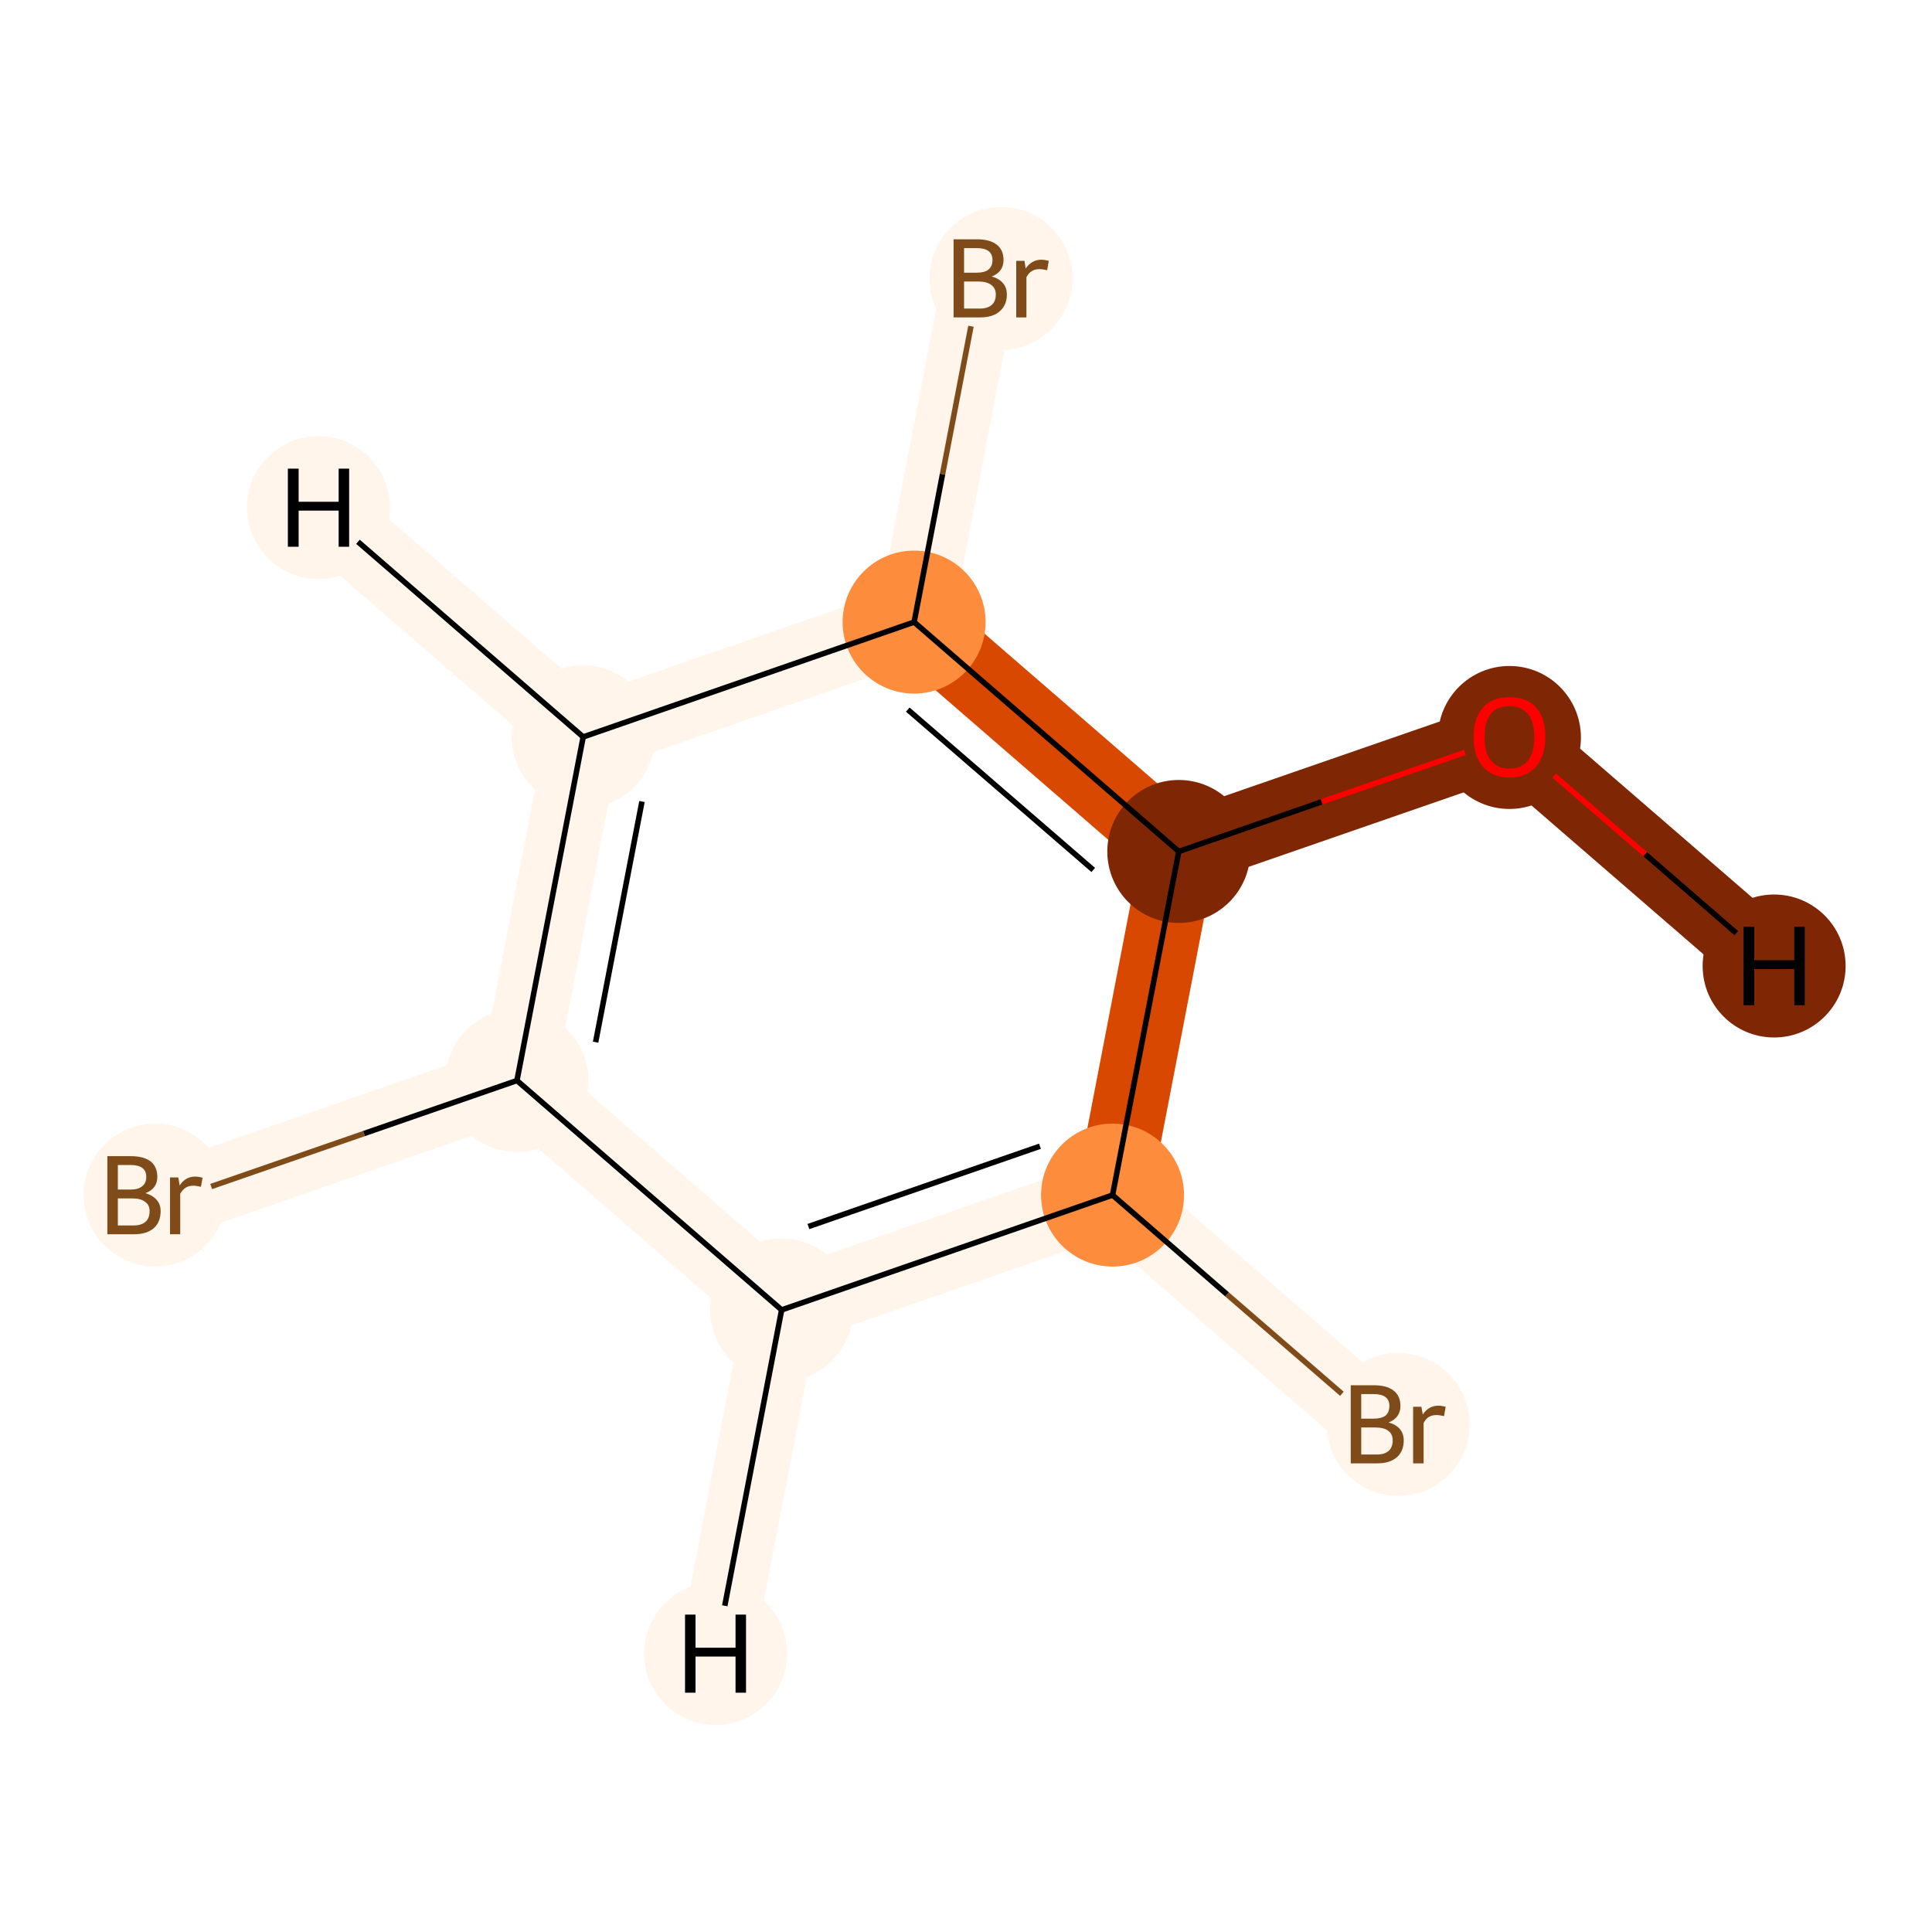 <?xml version='1.0' encoding='iso-8859-1'?>
<svg version='1.1' baseProfile='full'
              xmlns='http://www.w3.org/2000/svg'
                      xmlns:rdkit='http://www.rdkit.org/xml'
                      xmlns:xlink='http://www.w3.org/1999/xlink'
                  xml:space='preserve'
width='700px' height='700px' viewBox='0 0 700 700'>
<!-- END OF HEADER -->
<rect style='opacity:1.0;fill:#FFFFFF;stroke:none' width='700.0' height='700.0' x='0.0' y='0.0'> </rect>
<path d='M 67.5,433.0 L 187.3,391.5' style='fill:none;fill-rule:evenodd;stroke:#FFF5EB;stroke-width:27.1px;stroke-linecap:butt;stroke-linejoin:miter;stroke-opacity:1' />
<path d='M 187.3,391.5 L 211.3,267.0' style='fill:none;fill-rule:evenodd;stroke:#FFF5EB;stroke-width:27.1px;stroke-linecap:butt;stroke-linejoin:miter;stroke-opacity:1' />
<path d='M 187.3,391.5 L 283.2,474.6' style='fill:none;fill-rule:evenodd;stroke:#FFF5EB;stroke-width:27.1px;stroke-linecap:butt;stroke-linejoin:miter;stroke-opacity:1' />
<path d='M 211.3,267.0 L 331.2,225.4' style='fill:none;fill-rule:evenodd;stroke:#FFF5EB;stroke-width:27.1px;stroke-linecap:butt;stroke-linejoin:miter;stroke-opacity:1' />
<path d='M 211.3,267.0 L 115.4,183.9' style='fill:none;fill-rule:evenodd;stroke:#FFF5EB;stroke-width:27.1px;stroke-linecap:butt;stroke-linejoin:miter;stroke-opacity:1' />
<path d='M 331.2,225.4 L 355.1,100.9' style='fill:none;fill-rule:evenodd;stroke:#FFF5EB;stroke-width:27.1px;stroke-linecap:butt;stroke-linejoin:miter;stroke-opacity:1' />
<path d='M 331.2,225.4 L 427.1,308.5' style='fill:none;fill-rule:evenodd;stroke:#D94801;stroke-width:27.1px;stroke-linecap:butt;stroke-linejoin:miter;stroke-opacity:1' />
<path d='M 427.1,308.5 L 403.1,433.0' style='fill:none;fill-rule:evenodd;stroke:#D94801;stroke-width:27.1px;stroke-linecap:butt;stroke-linejoin:miter;stroke-opacity:1' />
<path d='M 427.1,308.5 L 546.9,267.0' style='fill:none;fill-rule:evenodd;stroke:#7F2704;stroke-width:27.1px;stroke-linecap:butt;stroke-linejoin:miter;stroke-opacity:1' />
<path d='M 403.1,433.0 L 283.2,474.6' style='fill:none;fill-rule:evenodd;stroke:#FFF5EB;stroke-width:27.1px;stroke-linecap:butt;stroke-linejoin:miter;stroke-opacity:1' />
<path d='M 403.1,433.0 L 499.0,516.1' style='fill:none;fill-rule:evenodd;stroke:#FFF5EB;stroke-width:27.1px;stroke-linecap:butt;stroke-linejoin:miter;stroke-opacity:1' />
<path d='M 283.2,474.6 L 259.3,599.1' style='fill:none;fill-rule:evenodd;stroke:#FFF5EB;stroke-width:27.1px;stroke-linecap:butt;stroke-linejoin:miter;stroke-opacity:1' />
<path d='M 546.9,267.0 L 642.8,350.0' style='fill:none;fill-rule:evenodd;stroke:#7F2704;stroke-width:27.1px;stroke-linecap:butt;stroke-linejoin:miter;stroke-opacity:1' />
<ellipse cx='56.2' cy='433.0' rx='25.4' ry='25.4'  style='fill:#FFF5EB;fill-rule:evenodd;stroke:#FFF5EB;stroke-width:1.0px;stroke-linecap:butt;stroke-linejoin:miter;stroke-opacity:1' />
<ellipse cx='187.3' cy='391.5' rx='25.4' ry='25.4'  style='fill:#FFF5EB;fill-rule:evenodd;stroke:#FFF5EB;stroke-width:1.0px;stroke-linecap:butt;stroke-linejoin:miter;stroke-opacity:1' />
<ellipse cx='211.3' cy='267.0' rx='25.4' ry='25.4'  style='fill:#FFF5EB;fill-rule:evenodd;stroke:#FFF5EB;stroke-width:1.0px;stroke-linecap:butt;stroke-linejoin:miter;stroke-opacity:1' />
<ellipse cx='331.2' cy='225.4' rx='25.4' ry='25.4'  style='fill:#FD8D3C;fill-rule:evenodd;stroke:#FD8D3C;stroke-width:1.0px;stroke-linecap:butt;stroke-linejoin:miter;stroke-opacity:1' />
<ellipse cx='362.7' cy='100.9' rx='25.4' ry='25.4'  style='fill:#FFF5EB;fill-rule:evenodd;stroke:#FFF5EB;stroke-width:1.0px;stroke-linecap:butt;stroke-linejoin:miter;stroke-opacity:1' />
<ellipse cx='427.1' cy='308.5' rx='25.4' ry='25.4'  style='fill:#7F2704;fill-rule:evenodd;stroke:#7F2704;stroke-width:1.0px;stroke-linecap:butt;stroke-linejoin:miter;stroke-opacity:1' />
<ellipse cx='403.1' cy='433.0' rx='25.4' ry='25.4'  style='fill:#FD8D3C;fill-rule:evenodd;stroke:#FD8D3C;stroke-width:1.0px;stroke-linecap:butt;stroke-linejoin:miter;stroke-opacity:1' />
<ellipse cx='283.2' cy='474.6' rx='25.4' ry='25.4'  style='fill:#FFF5EB;fill-rule:evenodd;stroke:#FFF5EB;stroke-width:1.0px;stroke-linecap:butt;stroke-linejoin:miter;stroke-opacity:1' />
<ellipse cx='506.6' cy='516.1' rx='25.4' ry='25.4'  style='fill:#FFF5EB;fill-rule:evenodd;stroke:#FFF5EB;stroke-width:1.0px;stroke-linecap:butt;stroke-linejoin:miter;stroke-opacity:1' />
<ellipse cx='546.9' cy='267.2' rx='25.4' ry='25.4'  style='fill:#7F2704;fill-rule:evenodd;stroke:#7F2704;stroke-width:1.0px;stroke-linecap:butt;stroke-linejoin:miter;stroke-opacity:1' />
<ellipse cx='115.4' cy='183.9' rx='25.4' ry='25.4'  style='fill:#FFF5EB;fill-rule:evenodd;stroke:#FFF5EB;stroke-width:1.0px;stroke-linecap:butt;stroke-linejoin:miter;stroke-opacity:1' />
<ellipse cx='259.3' cy='599.1' rx='25.4' ry='25.4'  style='fill:#FFF5EB;fill-rule:evenodd;stroke:#FFF5EB;stroke-width:1.0px;stroke-linecap:butt;stroke-linejoin:miter;stroke-opacity:1' />
<ellipse cx='642.8' cy='350.0' rx='25.4' ry='25.4'  style='fill:#7F2704;fill-rule:evenodd;stroke:#7F2704;stroke-width:1.0px;stroke-linecap:butt;stroke-linejoin:miter;stroke-opacity:1' />
<path class='bond-0 atom-0 atom-1' d='M 76.5,429.9 L 131.9,410.7' style='fill:none;fill-rule:evenodd;stroke:#7F4C19;stroke-width:2.0px;stroke-linecap:butt;stroke-linejoin:miter;stroke-opacity:1' />
<path class='bond-0 atom-0 atom-1' d='M 131.9,410.7 L 187.3,391.5' style='fill:none;fill-rule:evenodd;stroke:#000000;stroke-width:2.0px;stroke-linecap:butt;stroke-linejoin:miter;stroke-opacity:1' />
<path class='bond-1 atom-1 atom-2' d='M 187.3,391.5 L 211.3,267.0' style='fill:none;fill-rule:evenodd;stroke:#000000;stroke-width:2.0px;stroke-linecap:butt;stroke-linejoin:miter;stroke-opacity:1' />
<path class='bond-1 atom-1 atom-2' d='M 215.8,377.6 L 232.6,290.4' style='fill:none;fill-rule:evenodd;stroke:#000000;stroke-width:2.0px;stroke-linecap:butt;stroke-linejoin:miter;stroke-opacity:1' />
<path class='bond-9 atom-7 atom-1' d='M 283.2,474.6 L 187.3,391.5' style='fill:none;fill-rule:evenodd;stroke:#000000;stroke-width:2.0px;stroke-linecap:butt;stroke-linejoin:miter;stroke-opacity:1' />
<path class='bond-2 atom-2 atom-3' d='M 211.3,267.0 L 331.2,225.4' style='fill:none;fill-rule:evenodd;stroke:#000000;stroke-width:2.0px;stroke-linecap:butt;stroke-linejoin:miter;stroke-opacity:1' />
<path class='bond-10 atom-2 atom-10' d='M 211.3,267.0 L 129.7,196.3' style='fill:none;fill-rule:evenodd;stroke:#000000;stroke-width:2.0px;stroke-linecap:butt;stroke-linejoin:miter;stroke-opacity:1' />
<path class='bond-3 atom-3 atom-4' d='M 331.2,225.4 L 341.5,171.8' style='fill:none;fill-rule:evenodd;stroke:#000000;stroke-width:2.0px;stroke-linecap:butt;stroke-linejoin:miter;stroke-opacity:1' />
<path class='bond-3 atom-3 atom-4' d='M 341.5,171.8 L 351.8,118.2' style='fill:none;fill-rule:evenodd;stroke:#7F4C19;stroke-width:2.0px;stroke-linecap:butt;stroke-linejoin:miter;stroke-opacity:1' />
<path class='bond-4 atom-3 atom-5' d='M 331.2,225.4 L 427.1,308.5' style='fill:none;fill-rule:evenodd;stroke:#000000;stroke-width:2.0px;stroke-linecap:butt;stroke-linejoin:miter;stroke-opacity:1' />
<path class='bond-4 atom-3 atom-5' d='M 328.9,257.1 L 396.1,315.2' style='fill:none;fill-rule:evenodd;stroke:#000000;stroke-width:2.0px;stroke-linecap:butt;stroke-linejoin:miter;stroke-opacity:1' />
<path class='bond-5 atom-5 atom-6' d='M 427.1,308.5 L 403.1,433.0' style='fill:none;fill-rule:evenodd;stroke:#000000;stroke-width:2.0px;stroke-linecap:butt;stroke-linejoin:miter;stroke-opacity:1' />
<path class='bond-8 atom-5 atom-9' d='M 427.1,308.5 L 478.9,290.5' style='fill:none;fill-rule:evenodd;stroke:#000000;stroke-width:2.0px;stroke-linecap:butt;stroke-linejoin:miter;stroke-opacity:1' />
<path class='bond-8 atom-5 atom-9' d='M 478.9,290.5 L 530.8,272.6' style='fill:none;fill-rule:evenodd;stroke:#FF0000;stroke-width:2.0px;stroke-linecap:butt;stroke-linejoin:miter;stroke-opacity:1' />
<path class='bond-6 atom-6 atom-7' d='M 403.1,433.0 L 283.2,474.6' style='fill:none;fill-rule:evenodd;stroke:#000000;stroke-width:2.0px;stroke-linecap:butt;stroke-linejoin:miter;stroke-opacity:1' />
<path class='bond-6 atom-6 atom-7' d='M 376.8,415.3 L 292.9,444.4' style='fill:none;fill-rule:evenodd;stroke:#000000;stroke-width:2.0px;stroke-linecap:butt;stroke-linejoin:miter;stroke-opacity:1' />
<path class='bond-7 atom-6 atom-8' d='M 403.1,433.0 L 444.6,469.0' style='fill:none;fill-rule:evenodd;stroke:#000000;stroke-width:2.0px;stroke-linecap:butt;stroke-linejoin:miter;stroke-opacity:1' />
<path class='bond-7 atom-6 atom-8' d='M 444.6,469.0 L 486.2,505.0' style='fill:none;fill-rule:evenodd;stroke:#7F4C19;stroke-width:2.0px;stroke-linecap:butt;stroke-linejoin:miter;stroke-opacity:1' />
<path class='bond-11 atom-7 atom-11' d='M 283.2,474.6 L 262.6,581.8' style='fill:none;fill-rule:evenodd;stroke:#000000;stroke-width:2.0px;stroke-linecap:butt;stroke-linejoin:miter;stroke-opacity:1' />
<path class='bond-12 atom-9 atom-12' d='M 563.1,281.0 L 596.1,309.5' style='fill:none;fill-rule:evenodd;stroke:#FF0000;stroke-width:2.0px;stroke-linecap:butt;stroke-linejoin:miter;stroke-opacity:1' />
<path class='bond-12 atom-9 atom-12' d='M 596.1,309.5 L 629.1,338.1' style='fill:none;fill-rule:evenodd;stroke:#000000;stroke-width:2.0px;stroke-linecap:butt;stroke-linejoin:miter;stroke-opacity:1' />
<path  class='atom-0' d='M 52.7 432.3
Q 55.4 433.1, 56.8 434.8
Q 58.2 436.4, 58.2 438.8
Q 58.2 442.8, 55.7 445.0
Q 53.2 447.2, 48.5 447.2
L 38.9 447.2
L 38.9 418.9
L 47.3 418.9
Q 52.1 418.9, 54.6 420.8
Q 57.0 422.8, 57.0 426.4
Q 57.0 430.7, 52.7 432.3
M 42.7 422.1
L 42.7 431.0
L 47.3 431.0
Q 50.1 431.0, 51.5 429.8
Q 53.0 428.7, 53.0 426.4
Q 53.0 422.1, 47.3 422.1
L 42.7 422.1
M 48.5 444.0
Q 51.2 444.0, 52.7 442.7
Q 54.2 441.4, 54.2 438.8
Q 54.2 436.5, 52.5 435.4
Q 50.9 434.2, 47.9 434.2
L 42.7 434.2
L 42.7 444.0
L 48.5 444.0
' fill='#7F4C19'/>
<path  class='atom-0' d='M 64.6 426.6
L 65.1 429.5
Q 67.2 426.3, 70.7 426.3
Q 71.9 426.3, 73.4 426.7
L 72.8 430.0
Q 71.1 429.6, 70.1 429.6
Q 68.4 429.6, 67.3 430.3
Q 66.2 431.0, 65.3 432.5
L 65.3 447.2
L 61.6 447.2
L 61.6 426.6
L 64.6 426.6
' fill='#7F4C19'/>
<path  class='atom-4' d='M 359.3 100.2
Q 362.0 100.9, 363.4 102.6
Q 364.8 104.2, 364.8 106.7
Q 364.8 110.6, 362.2 112.8
Q 359.8 115.0, 355.0 115.0
L 345.5 115.0
L 345.5 86.7
L 353.9 86.7
Q 358.7 86.7, 361.2 88.7
Q 363.6 90.6, 363.6 94.2
Q 363.6 98.5, 359.3 100.2
M 349.3 89.9
L 349.3 98.8
L 353.9 98.8
Q 356.7 98.8, 358.1 97.7
Q 359.6 96.5, 359.6 94.2
Q 359.6 89.9, 353.9 89.9
L 349.3 89.9
M 355.0 111.8
Q 357.8 111.8, 359.3 110.5
Q 360.8 109.2, 360.8 106.7
Q 360.8 104.4, 359.1 103.2
Q 357.5 102.0, 354.4 102.0
L 349.3 102.0
L 349.3 111.8
L 355.0 111.8
' fill='#7F4C19'/>
<path  class='atom-4' d='M 371.2 94.5
L 371.6 97.3
Q 373.8 94.1, 377.3 94.1
Q 378.4 94.1, 380.0 94.5
L 379.4 97.9
Q 377.6 97.5, 376.7 97.5
Q 375.0 97.5, 373.9 98.2
Q 372.8 98.8, 371.9 100.4
L 371.9 115.0
L 368.2 115.0
L 368.2 94.5
L 371.2 94.5
' fill='#7F4C19'/>
<path  class='atom-8' d='M 503.1 515.4
Q 505.8 516.1, 507.2 517.8
Q 508.6 519.4, 508.6 521.9
Q 508.6 525.8, 506.1 528.0
Q 503.6 530.2, 498.9 530.2
L 489.4 530.2
L 489.4 501.9
L 497.7 501.9
Q 502.6 501.9, 505.0 503.9
Q 507.4 505.8, 507.4 509.4
Q 507.4 513.7, 503.1 515.4
M 493.2 505.1
L 493.2 514.0
L 497.7 514.0
Q 500.5 514.0, 502.0 512.9
Q 503.4 511.7, 503.4 509.4
Q 503.4 505.1, 497.7 505.1
L 493.2 505.1
M 498.9 527.0
Q 501.6 527.0, 503.1 525.7
Q 504.6 524.4, 504.6 521.9
Q 504.6 519.6, 503.0 518.4
Q 501.4 517.2, 498.3 517.2
L 493.2 517.2
L 493.2 527.0
L 498.9 527.0
' fill='#7F4C19'/>
<path  class='atom-8' d='M 515.0 509.7
L 515.5 512.5
Q 517.6 509.3, 521.2 509.3
Q 522.3 509.3, 523.8 509.7
L 523.2 513.1
Q 521.5 512.7, 520.5 512.7
Q 518.8 512.7, 517.7 513.4
Q 516.6 514.0, 515.8 515.6
L 515.8 530.2
L 512.0 530.2
L 512.0 509.7
L 515.0 509.7
' fill='#7F4C19'/>
<path  class='atom-9' d='M 533.9 267.0
Q 533.9 260.2, 537.3 256.4
Q 540.6 252.6, 546.9 252.6
Q 553.2 252.6, 556.6 256.4
Q 559.9 260.2, 559.9 267.0
Q 559.9 273.9, 556.5 277.8
Q 553.1 281.7, 546.9 281.7
Q 540.7 281.7, 537.3 277.8
Q 533.9 274.0, 533.9 267.0
M 546.9 278.5
Q 551.2 278.5, 553.6 275.6
Q 555.9 272.7, 555.9 267.0
Q 555.9 261.5, 553.6 258.7
Q 551.2 255.8, 546.9 255.8
Q 542.6 255.8, 540.2 258.6
Q 537.9 261.4, 537.9 267.0
Q 537.9 272.8, 540.2 275.6
Q 542.6 278.5, 546.9 278.5
' fill='#FF0000'/>
<path  class='atom-10' d='M 104.3 169.8
L 108.2 169.8
L 108.2 181.8
L 122.7 181.8
L 122.7 169.8
L 126.5 169.8
L 126.5 198.1
L 122.7 198.1
L 122.7 185.0
L 108.2 185.0
L 108.2 198.1
L 104.3 198.1
L 104.3 169.8
' fill='#000000'/>
<path  class='atom-11' d='M 248.2 585.0
L 252.0 585.0
L 252.0 597.0
L 266.5 597.0
L 266.5 585.0
L 270.3 585.0
L 270.3 613.3
L 266.5 613.3
L 266.5 600.2
L 252.0 600.2
L 252.0 613.3
L 248.2 613.3
L 248.2 585.0
' fill='#000000'/>
<path  class='atom-12' d='M 631.7 335.8
L 635.6 335.8
L 635.6 347.9
L 650.1 347.9
L 650.1 335.8
L 653.9 335.8
L 653.9 364.2
L 650.1 364.2
L 650.1 351.1
L 635.6 351.1
L 635.6 364.2
L 631.7 364.2
L 631.7 335.8
' fill='#000000'/>
</svg>
